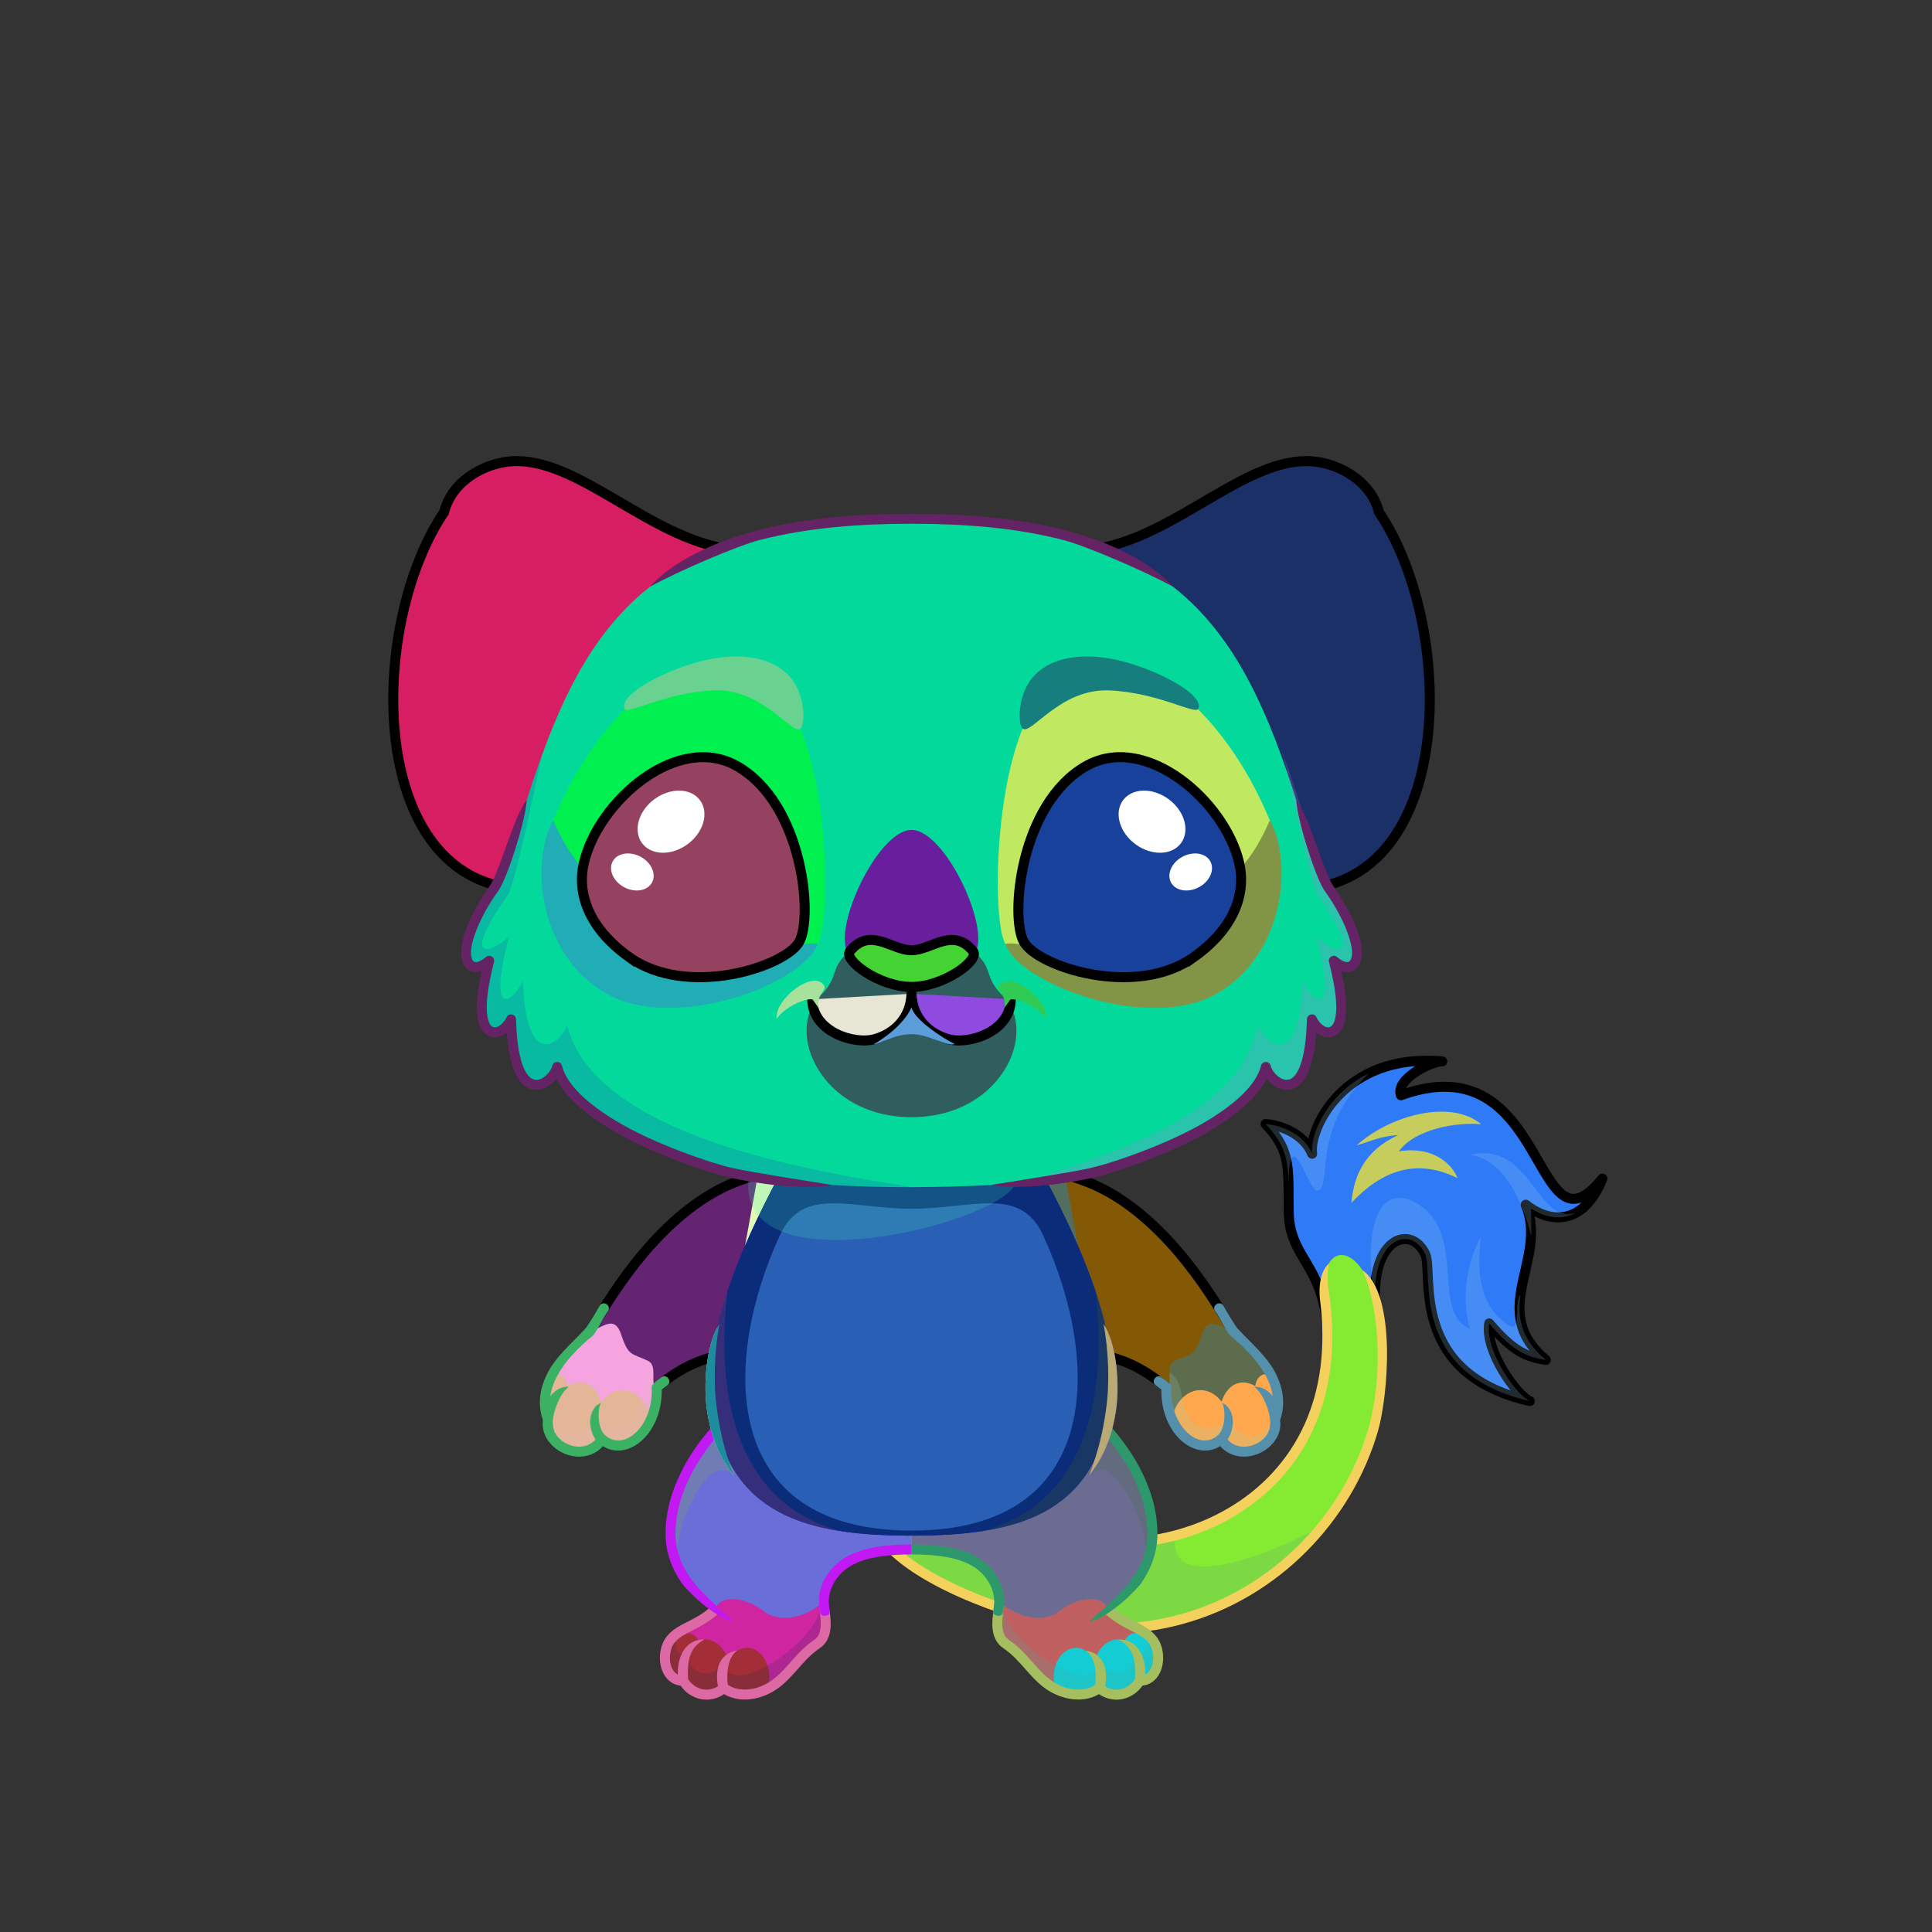 <?xml version="1.0" encoding="UTF-8"?><!DOCTYPE svg PUBLIC "-//W3C//DTD SVG 1.1//EN" "http://www.w3.org/Graphics/SVG/1.1/DTD/svg11.dtd"><!-- Creator: CorelDRAW 2018 (64-Bit) --><svg xmlns="http://www.w3.org/2000/svg" xmlns:xlink="http://www.w3.org/1999/xlink" xml:space="preserve" width="290mm" height="290mm" version="1.1" style="shape-rendering:geometricPrecision; text-rendering:geometricPrecision; image-rendering:optimizeQuality; fill-rule:evenodd; clip-rule:evenodd" viewBox="0 0 29000 29000">
 <rect x="0" y="0" width="29000" height="29000" fill="#333333" stroke="none"/>
 <defs>
  <style type="text/css">
   <![CDATA[
    .str3 {stroke:black;stroke-width:150;stroke-miterlimit:22.926}
    .str2 {stroke:black;stroke-width:150;stroke-linecap:round;stroke-linejoin:round;stroke-miterlimit:22.926}
    .str1 {stroke:black;stroke-width:150;stroke-linecap:round;stroke-linejoin:round;stroke-miterlimit:2.613}
    .str0 {stroke:black;stroke-width:150;stroke-linecap:round;stroke-linejoin:round;stroke-miterlimit:22.926}
    .fil1 {fill:none}
    .fil37 {fill:black}
    .fil7 {fill:#DC8437}
    .fil12 {fill:#F29543}
    .fil8 {fill:#FFC694}
    .fil41 {fill:white}
    .fil5 {fill:black;fill-rule:nonzero}
    .fil26 {fill:black;fill-rule:nonzero}
    .fil15 {fill:black;fill-opacity:0.2}
    .fil2 {fill:black;fill-opacity:0.2}
    .fil4 {fill:#541313;fill-opacity:0.2}
    .fil24 {fill:#FFC778;fill-opacity:0.2}
    .fil40 {fill:url(#id0)}
    .fil35 {fill:url(#id1)}
    .fil39 {fill:url(#id2)}
    .fil3 {fill:url(#id3)}
    .fil43 {fill:url(#id4)}
    .fil0 {fill:url(#id5)}
    .fil13 {fill:url(#id6)}
    .fil23 {fill:url(#id7)}
    .fil14 {fill:url(#id8)}
    .fil10 {fill:url(#id9)}
    .fil9 {fill:url(#id10)}
    .fil6 {fill:url(#id11)}
    .fil36 {fill:url(#id12)}
    .fil32 {fill:url(#id13)}
    .fil11 {fill:url(#id14)}
    .fil33 {fill:url(#id15)}
    .fil29 {fill:url(#id16)}
    .fil34 {fill:url(#id17)}
    .fil44 {fill:url(#id18)}
    .fil22 {fill:url(#id19)}
    .fil19 {fill:url(#id20)}
    .fil18 {fill:url(#id21)}
    .fil21 {fill:url(#id22)}
    .fil17 {fill:url(#id23)}
    .fil20 {fill:url(#id24)}
    .fil25 {fill:url(#id25)}
    .fil16 {fill:url(#id26)}
    .fil28 {fill:url(#id27)}
    .fil31 {fill:url(#id28)}
    .fil27 {fill:url(#id29)}
    .fil30 {fill:url(#id30)}
    .fil42 {fill:url(#id31)}
    .fil38 {fill:url(#id32)}
   ]]>
  </style>
  <linearGradient id="id0" gradientUnits="userSpaceOnUse" x1="16459.53" y1="13825.87" x2="16459.53" y2="11365.4">
   <stop offset="0" style="stop-opacity:1; stop-color:#871900"/>
   <stop offset="0.451" style="stop-opacity:1; stop-color:#2C0E0E"/>
   <stop offset="1" style="stop-opacity:1; stop-color:#1F1B20"/>
  </linearGradient>
  <linearGradient id="id1" gradientUnits="userSpaceOnUse" x1="13737.36" y1="14573.65" x2="13627.16" y2="12458.73">
   <stop offset="0" style="stop-opacity:1; stop-color:#FFC778"/>
   <stop offset="0.58" style="stop-opacity:1; stop-color:#F29543"/>
   <stop offset="1" style="stop-opacity:1; stop-color:#F29543"/>
  </linearGradient>
  <linearGradient id="id2" gradientUnits="userSpaceOnUse" x1="17445.66" y1="11620.07" x2="15946.5" y2="14168.11">
   <stop offset="0" style="stop-opacity:1; stop-color:#3B1A13"/>
   <stop offset="0.62" style="stop-opacity:1; stop-color:#A14A1B"/>
   <stop offset="1" style="stop-opacity:1; stop-color:#FF7512"/>
  </linearGradient>
  <linearGradient id="id3" gradientUnits="userSpaceOnUse" x1="16816.07" y1="18838.43" x2="17017.75" y2="24447.04">
   <stop offset="0" style="stop-opacity:1; stop-color:#FFAF69"/>
   <stop offset="0.502" style="stop-opacity:1; stop-color:#F29543"/>
   <stop offset="1" style="stop-opacity:1; stop-color:#914713"/>
  </linearGradient>
  <linearGradient id="id4" gradientUnits="userSpaceOnUse" xlink:href="#id2" x1="9918.86" y1="11620.07" x2="11418.02" y2="14168.11">
  </linearGradient>
  <linearGradient id="id5" gradientUnits="userSpaceOnUse" x1="23066.18" y1="16450.77" x2="19984.46" y2="20500.9">
   <stop offset="0" style="stop-opacity:1; stop-color:#BF642C"/>
   <stop offset="1" style="stop-opacity:1; stop-color:#652117"/>
  </linearGradient>
  <linearGradient id="id6" gradientUnits="userSpaceOnUse" x1="10682.77" y1="20937.23" x2="10682.77" y2="17641.52">
   <stop offset="0" style="stop-opacity:1; stop-color:#F29543"/>
   <stop offset="0.302" style="stop-opacity:1; stop-color:#F29543"/>
   <stop offset="1" style="stop-opacity:1; stop-color:#914713"/>
  </linearGradient>
  <linearGradient id="id7" gradientUnits="userSpaceOnUse" x1="13682.26" y1="7786.87" x2="13682.26" y2="17819.87">
   <stop offset="0" style="stop-opacity:1; stop-color:#FFC778"/>
   <stop offset="0.388" style="stop-opacity:1; stop-color:#F29543"/>
   <stop offset="0.82" style="stop-opacity:1; stop-color:#DC8437"/>
   <stop offset="1" style="stop-opacity:1; stop-color:#914713"/>
  </linearGradient>
  <linearGradient id="id8" gradientUnits="objectBoundingBox" xlink:href="#id3" x1="50%" y1="100%" x2="50%" y2="2.16557e-14%">
  </linearGradient>
  <linearGradient id="id9" gradientUnits="userSpaceOnUse" x1="15425.07" y1="21189.09" x2="15555.62" y2="24283.22">
   <stop offset="0" style="stop-opacity:1; stop-color:#FFAF69"/>
   <stop offset="0.502" style="stop-opacity:1; stop-color:#F29543"/>
   <stop offset="0.8" style="stop-opacity:1; stop-color:#DC8437"/>
   <stop offset="1" style="stop-opacity:1; stop-color:#DC8437"/>
  </linearGradient>
  <linearGradient id="id10" gradientUnits="userSpaceOnUse" xlink:href="#id9" x1="11808.22" y1="21189.09" x2="11938.77" y2="24283.22">
  </linearGradient>
  <linearGradient id="id11" gradientUnits="userSpaceOnUse" x1="21612.01" y1="16701.56" x2="20904.59" y2="18039.39">
   <stop offset="0" style="stop-opacity:1; stop-color:#BF642C"/>
   <stop offset="1" style="stop-opacity:1; stop-color:#C4673F"/>
  </linearGradient>
  <linearGradient id="id12" gradientUnits="userSpaceOnUse" x1="13681.93" y1="14813.68" x2="13681.93" y2="14108.76">
   <stop offset="0" style="stop-opacity:1; stop-color:#CE564F"/>
   <stop offset="1" style="stop-opacity:1; stop-color:#E8A494"/>
  </linearGradient>
  <linearGradient id="id13" gradientUnits="userSpaceOnUse" x1="15305.41" y1="10400.65" x2="17996.88" y2="10400.65">
   <stop offset="0" style="stop-opacity:1; stop-color:#5C2E26"/>
   <stop offset="1" style="stop-opacity:1; stop-color:#3D1D0E"/>
  </linearGradient>
  <linearGradient id="id14" gradientUnits="userSpaceOnUse" xlink:href="#id6" x1="16681.07" y1="20937.23" x2="16681.07" y2="17708.66">
  </linearGradient>
  <linearGradient id="id15" gradientUnits="userSpaceOnUse" x1="9980.32" y1="12928" x2="10611.88" y2="14678.29">
   <stop offset="0" style="stop-opacity:1; stop-color:black"/>
   <stop offset="1" style="stop-opacity:1; stop-color:#702B00"/>
  </linearGradient>
  <linearGradient id="id16" gradientUnits="userSpaceOnUse" xlink:href="#id13" x1="9367.64" y1="10400.65" x2="12059.11" y2="10400.65">
  </linearGradient>
  <linearGradient id="id17" gradientUnits="userSpaceOnUse" xlink:href="#id15" x1="17529.27" y1="12896.75" x2="16607.57" y2="14709.54">
  </linearGradient>
  <linearGradient id="id18" gradientUnits="userSpaceOnUse" xlink:href="#id0" x1="10904.99" y1="13825.87" x2="10904.99" y2="11365.4">
  </linearGradient>
  <linearGradient id="id19" gradientUnits="userSpaceOnUse" xlink:href="#id5" x1="20918.48" y1="10632.62" x2="17663.76" y2="9716.86">
  </linearGradient>
  <linearGradient id="id20" gradientUnits="userSpaceOnUse" xlink:href="#id5" x1="6446.04" y1="10632.62" x2="9700.76" y2="9716.86">
  </linearGradient>
  <linearGradient id="id21" gradientUnits="userSpaceOnUse" x1="8796.82" y1="12994.65" x2="6722" y2="7915.42">
   <stop offset="0" style="stop-opacity:1; stop-color:#4A2C16"/>
   <stop offset="1" style="stop-opacity:1; stop-color:#301109"/>
  </linearGradient>
  <linearGradient id="id22" gradientUnits="userSpaceOnUse" xlink:href="#id21" x1="18567.7" y1="12994.65" x2="20642.52" y2="7915.42">
  </linearGradient>
  <linearGradient id="id23" gradientUnits="userSpaceOnUse" x1="8289.97" y1="6893.47" x2="8644.59" y2="13323.06">
   <stop offset="0" style="stop-opacity:1; stop-color:#FFC778"/>
   <stop offset="0.502" style="stop-opacity:1; stop-color:#F29543"/>
   <stop offset="1" style="stop-opacity:1; stop-color:#914713"/>
  </linearGradient>
  <linearGradient id="id24" gradientUnits="userSpaceOnUse" xlink:href="#id23" x1="19074.55" y1="6893.47" x2="18719.93" y2="13323.06">
  </linearGradient>
  <linearGradient id="id25" gradientUnits="userSpaceOnUse" x1="12894.51" y1="16769.12" x2="12894.51" y2="14254.96">
   <stop offset="0" style="stop-opacity:1; stop-color:#FFC694"/>
   <stop offset="0.612" style="stop-opacity:1; stop-color:#FFAF69"/>
   <stop offset="1" style="stop-opacity:1; stop-color:#E0802D"/>
  </linearGradient>
  <linearGradient id="id26" gradientUnits="userSpaceOnUse" xlink:href="#id25" x1="12434.76" y1="22974.87" x2="12434.76" y2="18061.81">
  </linearGradient>
  <linearGradient id="id27" gradientUnits="userSpaceOnUse" x1="11724.05" y1="15138.96" x2="7933.24" y2="12960.14">
   <stop offset="0" style="stop-opacity:1; stop-color:#FFB778"/>
   <stop offset="1" style="stop-opacity:1; stop-color:#F5A056"/>
  </linearGradient>
  <linearGradient id="id28" gradientUnits="userSpaceOnUse" xlink:href="#id27" x1="15640.47" y1="15138.96" x2="19431.28" y2="12960.14">
  </linearGradient>
  <linearGradient id="id29" gradientUnits="userSpaceOnUse" x1="12614.34" y1="13575.86" x2="8786.11" y2="11375.53">
   <stop offset="0" style="stop-opacity:1; stop-color:#C7742C"/>
   <stop offset="1" style="stop-opacity:1; stop-color:#EB903F"/>
  </linearGradient>
  <linearGradient id="id30" gradientUnits="userSpaceOnUse" xlink:href="#id29" x1="14750.18" y1="13575.86" x2="18578.41" y2="11375.53">
  </linearGradient>
  <radialGradient id="id31" gradientUnits="userSpaceOnUse" gradientTransform="matrix(-1.284 -0.738 -0.702 1.222 33365 4890)" cx="10574.07" cy="13115.79" r="1170.27" fx="10574.07" fy="13115.79">
   <stop offset="0" style="stop-opacity:1; stop-color:#A13C0D"/>
   <stop offset="0.502" style="stop-opacity:1; stop-color:#D07E24"/>
   <stop offset="1" style="stop-opacity:1; stop-color:#FFCC5E"/>
  </radialGradient>
  <radialGradient id="id32" gradientUnits="userSpaceOnUse" gradientTransform="matrix(1.284 -0.738 0.702 1.222 -13982 9478)" xlink:href="#id31" cx="16790.45" cy="13115.79" r="1170.27" fx="16790.45" fy="13115.79">
  </radialGradient>
 </defs>
 <g id="Tail">
  <g id="_2531510133248">
   <path class="fil0" d="M23203.31 20412.92c-296.34,-47.61 -491.26,-127.54 -849.97,-548 -67.07,416.56 416.15,1086.33 609.58,1165.3 -1833.42,-416.05 -1441.06,-1927.9 -1570.43,-2205.38 -201.25,-431.62 -783.48,-268.11 -753.82,677.18 -27.83,335.25 -643.18,433.66 -715.91,447.61 -57.46,-967.99 -565.65,-1057.02 -578.41,-1753.55 -11.76,-641.8 48.97,-910.08 -346.71,-1323.42 200.89,13.63 567.4,128.09 698.04,445.54 -56.97,-353.78 457.89,-1519.37 1953.05,-1386.2 -153.27,-8.72 -706.66,259 -620.77,508.53 2243.07,-811.72 1969.78,2555.5 3025.04,1250.81 -285.35,705.63 -784.62,680.31 -1151.03,391.63 341.47,820.62 -580.71,1591.98 301.34,2329.95z" style="fill:#bebf58"/>
   <path class="fil1 str0" d="M23203.31 20412.92c-296.34,-47.61 -491.26,-127.54 -849.97,-548 -67.07,416.56 416.15,1086.33 609.58,1165.3 -1833.42,-416.05 -1441.06,-1927.9 -1570.43,-2205.38 -201.25,-431.62 -783.48,-268.11 -753.82,677.18 -27.83,335.25 -643.18,433.66 -715.91,447.61 -57.46,-967.99 -565.65,-1057.02 -578.41,-1753.55 -11.76,-641.8 48.97,-910.08 -346.71,-1323.42 200.89,13.63 567.4,128.09 698.04,445.54 -56.97,-353.78 457.89,-1519.37 1953.05,-1386.2 -153.27,-8.72 -706.66,259 -620.77,508.53 2243.07,-811.72 1969.78,2555.5 3025.04,1250.81 -285.35,705.63 -784.62,680.31 -1151.03,391.63 341.47,820.62 -580.71,1591.98 301.34,2329.95z" style="fill:#2f7af7"/>
   <path class="fil2" d="M23203.31 20412.92c-296.34,-47.61 -491.26,-127.54 -849.97,-548 -67.07,416.56 416.15,1086.33 609.58,1165.3 -1833.42,-416.05 -1441.06,-1927.9 -1570.43,-2205.38 -201.25,-431.62 -783.48,-268.11 -753.82,677.18 -180.63,-977.78 24.35,-1735.11 573.47,-1468.42 844.25,410.03 242.34,1662.82 851.19,1911.99 -142.47,-490.29 -27.91,-1028.89 161.31,-1375.79 -34.85,403.2 -75.34,971.34 388.59,1302.45 258.76,184.68 88.76,-295.76 209.92,-436.99 -45.32,332.98 -1.37,658.45 380.16,977.66zm-3862.84 -2656.04c-7.58,-354.12 -51.46,-579.85 -342.83,-884.22 200.89,13.63 567.4,128.09 698.04,445.54 -39.72,-246.63 198.62,-887.67 853.08,-1208.31 -893.49,865.92 -530.56,1718.23 -777.4,1764.49 -123.42,23.13 -412.73,-1084.01 -430.89,-117.5zm4319.59 444.56c-218.16,122.64 -461.65,77.48 -672.91,-57.8 -19.35,-12.39 12.36,417.61 -6.42,403.75 -75.18,-316.27 -328.15,-1139.61 -923.43,-1212.72 941.68,-216.79 998.93,1066.75 1602.76,866.77z" style="fill:#a0d4ef"/>
   <path class="fil3" d="M13110.76 22865.39c266.1,647.26 1438.8,1146.35 2319,1401.68 3307.55,959.5 5940.75,-2099.45 5208.91,-4765.05 -248.52,-905.18 -859.94,-867.5 -749.79,8.46 374.52,2978.31 -2317.91,4020.89 -3905.25,3534.83 -549.59,-168.28 -1087.25,-809.5 -1524,-878.42 -436.75,-68.92 -1614.97,51.24 -1348.87,698.5z" style="fill:#84eb32"/>
   <path class="fil4" d="M13110.76 22865.39c266.1,647.26 1438.8,1146.35 2319,1401.68 1838.89,533.45 3468.99,-175.47 4428.56,-1368.06 -980.02,527.33 -2348.05,999.67 -2213.56,147.76 -577.19,152.76 -1171.71,148.41 -1661.13,-1.46 -549.59,-168.28 -1087.25,-809.5 -1524,-878.42 -436.75,-68.92 -1614.97,51.24 -1348.87,698.5z" style="fill:#619388"/>
   <path class="fil5" d="M19814.76 19519.56c-5.01,-40.93 -48.38,-388.72 132.77,-555.13 -46.38,238.41 10.46,496.04 15.47,536.97 75.9,603.68 27.85,1130.08 -110.58,1582.17 -199.87,652.74 -587.29,1149.71 -1062.19,1500.71 -473.95,350.29 -1034.74,555.02 -1582.69,623.91l-6.48 0.5c-437.53,54.18 -867.47,21.9 -1239.11,-91.9 -283.03,-86.66 -555.43,-287.49 -814.1,-478.18 -255.05,-188.03 -496.16,-365.78 -699.65,-397.89 -231.77,-36.57 -680.29,-17.92 -992.7,110.52 -84.67,34.8 -158.15,77.44 -212.37,128.81 -49.79,47.17 -83.14,101.86 -93.06,164.73 -8.73,55.32 -0.24,119.06 29.83,192.19 108.81,264.69 384.85,506.68 732.24,716.65 462.09,279.3 1046.37,498.94 1538.42,641.67 810.52,235.13 1579.41,224.89 2265.81,36.45 696.53,-191.23 1308.77,-566.25 1793.77,-1054.74 485.03,-488.5 842.49,-1090.22 1029.49,-1734.84 217.82,-750.89 178.04,-1798.38 -89.82,-2378.27 520.73,372.41 384.3,1899.61 233.38,2419.87 -193.99,668.7 -564.48,1292.58 -1066.99,1798.7 -502.54,506.16 -1137.54,894.92 -1860.57,1093.42 -711.69,195.39 -1508.11,206.23 -2346.67,-37.03 -502.9,-145.88 -1100.54,-370.64 -1574.16,-656.91 -372.44,-225.11 -670.61,-489.98 -793.18,-788.13 -41.04,-99.83 -52.09,-190.27 -39.21,-271.89 15.53,-98.46 64.77,-181.26 137.6,-250.27 68.4,-64.81 157.64,-117.17 258.65,-158.69 338.08,-138.99 822.42,-159.34 1072.4,-119.9 240.45,37.94 495.49,225.96 765.27,424.85 249.13,183.65 511.49,377.08 768.98,455.92 352.01,107.79 760.59,138.21 1177.55,86.63l6.52 -1.09c524.16,-65.9 1059.91,-261.23 1511.79,-595.21 450.94,-333.29 818.73,-804.89 1008.29,-1423.95 132.61,-433.09 178.45,-938.87 105.3,-1520.65z" style="fill:#f4d05c"/>
   <path class="fil6" d="M20284.63 18054.27c459.77,-485.73 977.78,-674.95 1592.79,-370.42 -67.18,-180.68 -334.66,-487.91 -878.42,-402.17 167.65,-252.15 681.85,-445.23 1232.97,-407.45 -440.3,-372.08 -1344.8,-151.08 -1867.96,317.49 206.38,-58.21 350.39,-138.37 624.41,-153.46 -593.43,271.63 -673.71,733.78 -703.79,1016.01z" style="fill:#c7cd5d"/>
  </g>
 </g>
 <g id="Feet">
  <g id="_2531510118112">
   <g>
    <path class="fil7" d="M10257.96 25229.69c123.56,214.04 403.48,285.33 610.7,105.88 70.65,70.23 276.52,145.76 526.32,65.76 409.3,-131.09 507.45,-461.77 850.73,-710.04 220.49,-159.47 124.1,-477.15 113.63,-668.35 -363.68,340.29 -782.66,-165.21 -1075.55,-247.93 -373.84,-101.68 -736.94,157.82 -534.63,412.54 -198.78,95.76 -519.95,237.68 -672.68,411.38 -168.78,191.96 -120.75,630.76 181.48,630.76z" style="fill:#cf25a1"/>
    <path class="fil8" d="M10168.04 24512.78c45.5,-3.87 84.86,-3.4 111.55,-3.4 123.7,0 156.24,44.79 210.33,117.35 30.93,-11.13 63.52,-17.1 97.19,-17.1 160.03,0 295.83,134.42 343.87,320.89 60.12,-118.23 163.31,-196.24 280.54,-196.24 185.58,0 336.02,195.45 336.02,436.56 0,65.51 -12.65,127.64 -34.37,183.4 -36.47,17.63 -75.62,33.46 -118.19,47.09 -249.8,80 -455.67,4.47 -526.32,-65.76 -207.22,179.45 -487.14,108.16 -610.7,-105.88 -302.23,0 -350.26,-438.8 -181.48,-630.76 26.09,-29.67 57.09,-58.4 91.56,-86.15z" style="fill:#a32e37"/>
    <path class="fil4" d="M10257.96 25229.69c123.56,214.04 403.48,285.33 610.7,105.88 70.65,70.23 276.52,145.76 526.32,65.76 409.3,-131.09 517.48,-492.65 871.1,-725.96 156.13,-103.02 135.21,-387.74 102.98,-573.56 -17.85,-13.98 -36.32,-26.67 -55.45,-37.83 59.89,533.31 -1444.97,1527.91 -1433.56,860.23 -213.34,341.57 -595.64,186.16 -544.41,-150.27 -126.71,133.91 -271.29,-14.39 -142.78,-274 -182.48,62.12 -215.54,288.03 -209.67,440.56 17.28,153.49 106.7,289.19 274.77,289.19z" style="fill:#282c4d"/>
    <path class="fil5" d="M10661.03 24128.28c31.71,-26.53 78.94,-22.34 105.47,9.37 26.53,31.71 22.34,78.94 -9.37,105.47 -143.13,119.49 -265.97,181.45 -373.06,235.47 -99.11,49.99 -183.3,92.46 -251.34,169.85 -80.91,92.01 -97.3,255.88 -55.21,369.54 18.07,48.79 48.88,94.04 96.26,117.9 -7.55,-268.78 114.77,-534.12 402.24,-526.25 -186.74,95.17 -268.32,253.8 -247.69,592.25 49.04,79.15 127.69,137.43 219.87,155.2 79.73,15.37 160.2,-1.74 228.24,-45.5 -38.29,-218.05 -10.29,-483.64 289.14,-537.54 -139.24,98.32 -162.69,330.02 -141.92,510.69 31.45,29.61 97.92,60.43 188.69,71.77 74.89,9.35 163.69,4.41 259.78,-26.36 221.4,-70.9 352.35,-219.57 489.63,-375.44 103.47,-117.46 210.28,-238.74 362.43,-341.44 56.89,-38.4 82.67,-102.53 91.71,-176.23 10.43,-85.02 0.14,-183.4 -13.84,-274.46 -14.63,-97.52 130.16,-118.86 144.78,-21.39 15.59,101.48 30.44,211.56 17.88,314.01 -13.96,113.78 -57.62,215.39 -156.75,282.29 -136.05,91.83 -236.45,205.83 -333.71,316.24 -151.08,171.53 -295.19,335.14 -556.43,418.8 -119.65,38.32 -230.28,44.46 -323.64,32.8 -92.59,-11.56 -170.46,-41.41 -225.37,-75.73 -103.09,69.99 -225.69,98.3 -348.74,74.57 -124.29,-23.96 -233.03,-98.13 -304.52,-201.86 -136.16,-15.63 -232.21,-107.3 -278.66,-232.76 -61.19,-165.25 -34.13,-386.54 83.33,-520.12 86.71,-98.62 183.05,-147.23 296.46,-204.43 99.73,-50.31 214.13,-108.01 344.34,-216.71z" style="fill:#dc69a3"/>
   </g>
   <g>
    <path class="fil7" d="M17106.56 25229.69c-123.56,214.04 -403.48,285.33 -610.7,105.88 -70.65,70.23 -276.52,145.76 -526.32,65.76 -409.3,-131.09 -507.45,-461.77 -850.73,-710.04 -220.49,-159.47 -124.1,-477.15 -113.63,-668.35 363.68,340.29 782.66,-165.21 1075.55,-247.93 373.84,-101.68 736.94,157.82 534.63,412.54 198.78,95.76 519.95,237.68 672.68,411.38 168.78,191.96 120.75,630.76 -181.48,630.76z" style="fill:#c05f5f"/>
    <path class="fil8" d="M17196.48 24512.78c-45.5,-3.87 -84.86,-3.4 -111.55,-3.4 -123.7,0 -156.24,44.79 -210.33,117.35 -30.93,-11.13 -63.52,-17.1 -97.19,-17.1 -160.03,0 -295.83,134.42 -343.87,320.89 -60.12,-118.23 -163.31,-196.24 -280.54,-196.24 -185.58,0 -336.02,195.45 -336.02,436.56 0,65.51 12.65,127.64 34.37,183.4 36.47,17.63 75.62,33.46 118.19,47.09 249.8,80 455.67,4.47 526.32,-65.76 207.22,179.45 487.14,108.16 610.7,-105.88 302.23,0 350.26,-438.8 181.48,-630.76 -26.09,-29.67 -57.09,-58.4 -91.56,-86.15z" style="fill:#14ccd3"/>
    <path class="fil4" d="M17106.56 25229.69c-123.56,214.04 -403.48,285.33 -610.7,105.88 -70.65,70.23 -276.52,145.76 -526.32,65.76 -409.3,-131.09 -517.48,-492.65 -871.1,-725.96 -156.13,-103.02 -135.21,-387.74 -102.98,-573.56 17.85,-13.98 36.32,-26.67 55.45,-37.83 -59.89,533.31 1444.97,1527.91 1433.56,860.23 213.34,341.57 595.64,186.16 544.41,-150.27 126.71,133.91 271.29,-14.39 142.78,-274 182.48,62.12 215.54,288.03 209.67,440.56 -17.28,153.49 -106.7,289.19 -274.77,289.19z" style="fill:#4aac9e"/>
    <path class="fil5" d="M16703.49 24128.28c-31.71,-26.53 -78.94,-22.34 -105.47,9.37 -26.53,31.71 -22.34,78.94 9.37,105.47 143.13,119.49 265.97,181.45 373.06,235.47 99.11,49.99 183.3,92.46 251.34,169.85 80.91,92.01 97.3,255.88 55.21,369.54 -18.07,48.79 -48.88,94.04 -96.26,117.9 7.55,-268.78 -114.77,-534.12 -402.24,-526.25 186.74,95.17 268.32,253.8 247.69,592.25 -49.04,79.15 -127.69,137.43 -219.87,155.2 -79.73,15.37 -160.2,-1.74 -228.24,-45.5 38.29,-218.05 10.29,-483.64 -289.14,-537.54 139.24,98.32 162.69,330.02 141.92,510.69 -31.45,29.61 -97.92,60.43 -188.69,71.77 -74.89,9.35 -163.69,4.41 -259.78,-26.36 -221.4,-70.9 -352.35,-219.57 -489.63,-375.44 -103.47,-117.46 -210.28,-238.74 -362.43,-341.44 -56.89,-38.4 -82.67,-102.53 -91.71,-176.23 -10.43,-85.02 -0.14,-183.4 13.84,-274.46 14.63,-97.52 -130.16,-118.86 -144.78,-21.39 -15.59,101.48 -30.44,211.56 -17.88,314.01 13.96,113.78 57.62,215.39 156.75,282.29 136.05,91.83 236.45,205.83 333.71,316.24 151.08,171.53 295.19,335.14 556.43,418.8 119.65,38.32 230.28,44.46 323.64,32.8 92.59,-11.56 170.46,-41.41 225.37,-75.73 103.09,69.99 225.69,98.3 348.74,74.57 124.29,-23.96 233.03,-98.13 304.52,-201.86 136.16,-15.63 232.21,-107.3 278.66,-232.76 61.19,-165.25 34.13,-386.54 -83.33,-520.12 -86.71,-98.62 -183.05,-147.23 -296.46,-204.43 -99.73,-50.31 -214.13,-108.01 -344.34,-216.71z" style="fill:#a5be5f"/>
   </g>
  </g>
 </g>
 <g id="Legs">
  <g id="_2531510114976">
   <g>
    <path class="fil9" d="M13681.92 23259.3c-427.66,0 -1377.01,182.49 -1321.36,776.1 -214.87,221.86 -637.04,349.26 -895.5,148.38 -312.37,-242.78 -712.13,-231.34 -719.72,-12.18 -370.09,-264.31 -678.95,-700.61 -680.26,-1145.2 -2.54,-860.67 666.02,-1598.77 968.73,-1838.18 621.48,859.57 1470.39,1269.07 2648.11,1328.08l0 743z" style="fill:#696ed8"/>
    <path class="fil4" d="M10172.23 23490.47c-67.26,-148.73 -106.68,-305.87 -107.15,-464.07 -2.29,-775.52 540.27,-1451.46 869.11,-1752.78l157.05 727.06c-26.43,47.89 -52.85,95.78 -79.28,143.67 -387.48,-413.26 -946.79,878.84 -839.73,1346.12z" style="fill:#8fb526"/>
    <path class="fil5" d="M12374.19 24253.86c-61.92,5.19 -73.8,-65.98 -79.72,-153.93 -7.91,-117.52 3.98,-261.03 93.95,-416.86 0.83,-1.44 1.71,-2.83 2.62,-4.19 99.87,-170.79 246.56,-295.9 460.28,-378.09 207.63,-79.84 477.91,-118.36 830.6,-118.36l0 150c-335.21,0 -588.14,35.09 -777.28,107.82 -179.67,69.09 -302.18,172.95 -384.62,313.95 -0.66,1.3 -1.36,2.59 -2.1,3.87 -66.95,115.97 -86.11,244.24 -75.03,331.54 8.67,68.26 9.75,89.53 10.95,105.24 3.7,48.36 -43.74,56 -79.65,59.01zm-1295.98 -3005.54c-175.81,139.56 -477.15,451.15 -691.77,858.41 -143.68,272.62 -247.63,587.31 -246.65,919.67 0.71,244.76 86.82,463.8 217.71,652.31 154.83,222.98 454.47,481.51 660.16,663.76 -305.46,-60.86 -713.14,-477.32 -783.2,-578.22 -146.74,-211.34 -243.27,-458.73 -244.09,-737.85 -1.07,-359.93 110.06,-697.96 263.65,-989.39 226.43,-429.66 547.13,-759.98 733.5,-907.38l46.29 58.59 44.38 60.1 0.02 0z" style="fill:#c218f3"/>
   </g>
   <g>
    <path class="fil10" d="M13681.92 23259.3c427.66,0 1377.01,182.49 1321.36,776.1 214.87,221.86 637.04,349.26 895.5,148.38 312.37,-242.78 712.13,-231.34 719.72,-12.18 370.09,-264.31 678.95,-700.61 680.26,-1145.2 2.54,-860.67 -666.02,-1598.77 -968.73,-1838.18 -621.48,859.57 -1470.39,1269.07 -2648.11,1328.08l0 743z" style="fill:#6c6c92"/>
    <path class="fil4" d="M17191.61 23490.47c67.26,-148.73 106.68,-305.87 107.15,-464.07 2.29,-775.52 -540.27,-1451.46 -869.11,-1752.78l-157.05 727.06c26.43,47.89 52.85,95.78 79.28,143.67 387.48,-413.26 946.79,878.84 839.73,1346.12z" style="fill:#456d33"/>
    <path class="fil5" d="M14989.65 24253.86c61.92,5.19 73.8,-65.98 79.72,-153.93 7.91,-117.52 -3.98,-261.03 -93.95,-416.86 -0.83,-1.44 -1.71,-2.83 -2.62,-4.19 -99.87,-170.79 -246.56,-295.9 -460.28,-378.09 -207.63,-79.84 -477.91,-118.36 -830.6,-118.36l0 150c335.21,0 588.14,35.09 777.28,107.82 179.67,69.09 302.18,172.95 384.62,313.95 0.66,1.3 1.36,2.59 2.1,3.87 66.95,115.97 86.11,244.24 75.03,331.54 -8.67,68.26 -9.75,89.53 -10.95,105.24 -3.7,48.36 43.74,56 79.65,59.01zm1295.98 -3005.54c175.81,139.56 477.15,451.15 691.77,858.41 143.68,272.62 247.63,587.31 246.65,919.67 -0.71,244.76 -86.82,463.8 -217.71,652.31 -154.83,222.98 -454.47,481.51 -660.16,663.76 305.46,-60.86 713.14,-477.32 783.2,-578.22 146.74,-211.34 243.27,-458.73 244.09,-737.85 1.07,-359.93 -110.06,-697.96 -263.65,-989.39 -226.43,-429.66 -547.13,-759.98 -733.5,-907.38l-46.29 58.59 -44.38 60.1 -0.02 0z" style="fill:#2c986b"/>
   </g>
  </g>
 </g>
 <g id="Body">
  <animateTransform type="translate" values="0;0 200;0;0 200;0;0 200;0;0 200;0" dur="10" repeatCount="indefinite" additive="sum" attributeName="transform"/>
  <g id="_2531510159648">
   <path class="fil11" d="M16231.2 17708.66c1006.56,345.42 1818.61,1401.79 2256.58,2165.43 288.88,503.69 -636.05,1265.03 -911.19,1013.52 -627.05,-573.17 -1208.37,-619.78 -1688.45,-542.15 -741.88,119.97 -1352.69,-1920.87 -930.81,-2545.29 421.91,-21.63 933.51,-40.49 1273.87,-91.51z" style="fill:#516e5e"/>
   <path class="fil4" d="M17511.96 20830.3c-602.27,-518.8 -1160.28,-559.8 -1623.82,-484.84 -171.07,27.66 -335.13,-59.69 -481.2,-217.95 -325.13,-471.76 752.73,-1097.7 1038.62,-655.88 261.31,403.84 734.1,847.76 1111.39,1126.01 -1.79,93.3 16.27,193.39 -44.96,232.66l0 -0.01 -0.03 0.01z" style="fill:#3df528"/>
   <path class="fil1 str1" d="M16476.95 20332.96c340.18,46.54 711.15,199.54 1099.64,554.65 275.13,251.49 1152.89,-508.63 864.02,-1012.31 -437.96,-763.63 -1202.86,-1821.23 -2209.41,-2166.64 -90.05,-30.9 -171.83,-58.83 -246.03,-84.05" style="fill:#845905"/>
   <path class="fil12" d="M17500.83 20836.37c-31.01,671.59 506.32,1058.8 828,765.31 253.5,397.35 884.17,103.39 809.26,-292.5 203.13,-535.14 -266.24,-1035.76 -634.19,-1325.08 -198.11,-64.5 -364.18,-247.68 -461.85,44.06 -113.97,340.43 -156.85,278.81 -402.23,397.75 -163.53,79.26 -10.67,351.89 -138.99,410.46z" style="fill:#5d6c4d"/>
   <path class="fil8" d="M17585.34 21311.86c160,355.93 509.01,503.75 743.49,289.82 253.5,397.35 884.17,103.39 809.26,-292.5 88.68,-233.63 49.17,-460.69 -54.11,-666.45 -53.86,-20.22 -104.72,-21.49 -147.09,0.22 -53.02,27.17 -84.63,86.11 -94.87,163.58 -79.33,-48.12 -163.52,-67 -244.66,-48.5 -121.17,27.62 -212.35,133.25 -261.52,281.25 -80.68,-106.87 -193.12,-173.21 -317.52,-173.21 -210.76,0 -387.26,190.35 -432.98,445.79z" style="fill:#ffa74d"/>
   <path class="fil4" d="M17500.83 20836.37c-31.01,671.59 506.32,1058.8 828,765.31 341.06,429.25 911,23.85 753.65,-292.7 -65.31,297.19 -520.59,407.83 -657.17,-118.23 -113.25,412.02 -522.03,237.66 -614.7,26.73 -95.14,-216.58 -44.81,-462.8 -253.66,-619.84 -1.8,93.31 16.28,193.4 -44.96,232.65l-0.16 0.1 -0.17 0.11c-1.48,0.93 -2.97,1.82 -4.53,2.69l-0.17 0.1 -0.18 0.09 -0.14 0.09 -0.03 0.01 -0.18 0.1 -0.17 0.09 -0.18 0.09c-1.69,0.92 -3.44,1.79 -5.25,2.61z" style="fill:#9bdab5"/>
   <path class="fil5" d="M17436.91 20673.48c-79.39,-58.19 -167.86,62.52 -88.48,120.7 28.24,20.69 56.25,42.36 83.3,64.61 -3.93,302.02 99.68,551.64 246.17,712.18 55.54,60.86 117.82,109.47 183.4,143.86 145.9,76.49 311.53,82.65 453.24,-7.98 209.57,238.5 583.03,191.12 784.7,-34.27 86.01,-96.11 134.73,-220.26 115.83,-356.13 82.54,-234.31 46.25,-463.42 -52.44,-673.52 -132.46,-282 -402.86,-497.73 -588.08,-703.58 -33.5,-37.22 -180.19,-286.69 -214.16,-345.48 -58.56,-79 -178.69,10.05 -120.12,89.06 35.43,47.77 75.16,120.11 111.48,186.29 6.41,11.67 81.45,153.11 123.81,187.52 201.58,163.8 430.96,392.41 551.71,649.47 38.04,80.97 65.19,164.94 76.97,250.68 -53.73,-69.19 -156.09,-151.42 -275.06,-139.39 80.64,67.61 125.53,143.46 171.18,252.76 65.8,157.59 113.11,362.41 -12.44,502.72 -141.93,158.63 -411.75,205.47 -562.48,33.5 115.64,-164.64 117.79,-464.48 -80.37,-548.33 54.53,102.27 47.95,374.07 -54.76,476.76 -86.33,86.32 -222.41,119.56 -359.87,47.5 -49.57,-25.99 -97.71,-63.9 -141.8,-112.22 -128.18,-140.48 -217.35,-364.86 -206.61,-639.48 1.55,-21.67 -6.3,-43.83 -23.35,-59.87 -36.49,-34.26 -81.32,-67.73 -121.77,-97.36z" style="fill:#548fab"/>
   <path class="fil13" d="M11132.64 17708.66c-1006.56,345.42 -1818.61,1401.79 -2256.58,2165.43 -288.88,503.69 636.05,1265.03 911.19,1013.52 627.05,-573.17 1208.37,-619.78 1688.45,-542.15 741.88,119.97 1352.69,-1920.87 930.81,-2545.29 -421.91,-21.63 -828.76,-276.99 -1273.87,-91.51z" style="fill:#e0f9b7"/>
   <path class="fil4" d="M9851.88 20830.3c602.27,-518.8 1160.28,-559.8 1623.82,-484.84 171.07,27.66 335.13,-59.69 481.2,-217.95 325.13,-471.76 -752.73,-1097.7 -1038.62,-655.88 -261.31,403.84 -734.1,847.76 -1111.39,1126.01 1.79,93.3 -16.27,193.39 44.96,232.66l0 -0.01 0.03 0.01z" style="fill:#5d75ef"/>
   <path class="fil1 str1" d="M10886.89 20332.96c-340.18,46.54 -711.15,199.54 -1099.64,554.65 -275.13,251.49 -1152.89,-508.63 -864.02,-1012.31 437.96,-763.63 1202.86,-1821.23 2209.41,-2166.64 90.05,-30.9 171.83,-58.83 246.03,-84.05" style="fill:#652471"/>
   <path class="fil12" d="M9863.69 20836.37c31.01,671.59 -506.32,1058.8 -828,765.31 -253.5,397.35 -884.17,103.39 -809.26,-292.5 -203.13,-535.14 266.24,-1035.76 634.19,-1325.08 198.11,-64.5 364.18,-247.68 461.85,44.06 113.97,340.43 156.85,278.81 402.23,397.75 163.53,79.26 10.67,351.89 138.99,410.46z" style="fill:#f5a4e0"/>
   <path class="fil8" d="M9779.18 21311.86c-160,355.93 -509.01,503.75 -743.49,289.82 -253.5,397.35 -884.17,103.39 -809.26,-292.5 -88.68,-233.63 -49.17,-460.69 54.11,-666.45 53.86,-20.22 104.72,-21.49 147.09,0.22 53.02,27.17 84.63,86.11 94.87,163.58 79.33,-48.12 163.52,-67 244.66,-48.5 121.17,27.62 212.35,133.25 261.52,281.25 80.68,-106.87 193.12,-173.21 317.52,-173.21 210.76,0 387.26,190.35 432.98,445.79z" style="fill:#e2b697"/>
   <path class="fil4" d="M9863.69 20836.37c31.01,671.59 -506.32,1058.8 -828,765.31 -341.06,429.25 -911,23.85 -753.65,-292.7 65.31,297.19 520.59,407.83 657.17,-118.23 113.25,412.02 522.03,237.66 614.7,26.73 95.14,-216.58 44.81,-462.8 253.66,-619.84 1.8,93.31 -16.28,193.4 44.96,232.65l0.16 0.1 0.17 0.11c1.48,0.93 2.97,1.82 4.53,2.69l0.17 0.1 0.18 0.09 0.14 0.09 0.03 0.01 0.18 0.1 0.17 0.09 0.18 0.09c1.69,0.92 3.44,1.79 5.25,2.61z" style="fill:#efb8c6"/>
   <path class="fil5" d="M9927.61 20673.48c79.39,-58.19 167.86,62.52 88.48,120.7 -28.24,20.69 -56.25,42.36 -83.3,64.61 3.93,302.02 -99.68,551.64 -246.17,712.18 -55.54,60.86 -117.82,109.47 -183.4,143.86 -145.9,76.49 -311.53,82.65 -453.24,-7.98 -209.57,238.5 -583.03,191.12 -784.7,-34.27 -86.01,-96.11 -134.73,-220.26 -115.83,-356.13 -82.54,-234.31 -46.25,-463.42 52.44,-673.52 132.46,-282 402.86,-497.73 588.08,-703.58 33.5,-37.22 180.19,-286.69 214.16,-345.48 58.56,-79 178.69,10.05 120.12,89.06 -35.43,47.77 -75.16,120.11 -111.48,186.29 -6.41,11.67 -81.45,153.11 -123.81,187.52 -201.58,163.8 -430.96,392.41 -551.71,649.47 -38.04,80.97 -65.19,164.94 -76.97,250.68 53.73,-69.19 156.09,-151.42 275.06,-139.39 -80.64,67.61 -125.53,143.46 -171.18,252.76 -65.8,157.59 -113.11,362.41 12.44,502.72 141.93,158.63 411.75,205.47 562.48,33.5 -115.64,-164.64 -117.79,-464.48 80.37,-548.33 -54.53,102.27 -47.95,374.07 54.76,476.76 86.33,86.32 222.41,119.56 359.87,47.5 49.57,-25.99 97.71,-63.9 141.8,-112.22 128.18,-140.48 217.35,-364.86 206.61,-639.48 -1.55,-21.67 6.3,-43.83 23.35,-59.87 36.49,-34.26 81.32,-67.73 121.77,-97.36z" style="fill:#3bb164"/>
   <path class="fil14" d="M13681.92 23050.2c-1547.89,0 -2751.57,-290.64 -2992.7,-1955.85 -146.82,-1013.97 390.42,-2286.86 991,-3419.88 634.24,80.29 1288.94,123.26 2001.7,142.31 712.76,-19.05 1367.46,-62.02 2001.7,-142.31 600.58,1133.02 1137.82,2405.91 991,3419.88 -241.13,1665.21 -1444.81,1955.85 -2992.7,1955.85z" style="fill:#2010f3"/>
   <path class="fil15" d="M12620.51 22982.62c-1015.93,-155.83 -1748.88,-628.88 -1931.29,-1888.27 -75.17,-519 28.96,-1105.79 228.98,-1706.93 -223.57,2000.42 401.77,3257.02 1702.31,3595.2z" style="fill:#aba594"/>
   <path class="fil5" d="M11011.96 22144.35c-249.8,-320.87 -347.52,-640.99 -396.86,-954.78 -59.27,-376.93 -23.8,-997.6 184.1,-1319.31 -78.5,420.39 -93.5,905.22 -35.86,1298.21 50,340.9 103.32,571.56 248.62,975.88z" style="fill:#a1f3b4"/>
   <path class="fil15" d="M14743.33 22982.62c1015.93,-155.83 1748.88,-628.88 1931.29,-1888.27 75.17,-519 -28.96,-1105.79 -228.98,-1706.93 223.57,2000.42 -401.77,3257.02 -1702.31,3595.2z" style="fill:#cbdd57"/>
   <path class="fil5" d="M16351.92 22144.35c249.8,-320.87 347.52,-640.99 396.86,-954.78 59.27,-376.93 23.8,-997.6 -184.1,-1319.31 78.5,420.39 93.5,905.22 35.86,1298.21 -50,340.9 -103.32,571.56 -248.62,975.88z" style="fill:#a432fb"/>
   <g>
    <path class="fil14" d="M13681.92 23050.2c-1547.89,0 -2751.57,-290.64 -2992.7,-1955.85 -146.82,-1013.97 390.42,-2286.86 991,-3419.88 634.24,80.29 1288.94,123.26 2001.7,142.31 712.76,-19.05 1367.46,-62.02 2001.7,-142.31 600.58,1133.02 1137.82,2405.91 991,3419.88 -241.13,1665.21 -1444.81,1955.85 -2992.7,1955.85z" style="fill:#0a2c79"/>
    <path class="fil4" d="M12620.51 22982.62c-1015.93,-155.83 -1748.88,-628.88 -1931.29,-1888.27 -75.17,-519 28.96,-1105.79 228.98,-1706.93 -223.57,2000.42 401.77,3257.02 1702.31,3595.2z" style="fill:#df3885"/>
    <path class="fil5" d="M11011.96 22144.35c-249.8,-320.87 -347.52,-640.99 -396.86,-954.78 -59.27,-376.93 -23.8,-997.6 184.1,-1319.31 -78.5,420.39 -93.5,905.22 -35.86,1298.21 50,340.9 103.32,571.56 248.62,975.88z" style="fill:#1d8c9c"/>
    <path class="fil16" d="M13681.92 18143.76c-910.76,0 -1629.68,-349.36 -1974.1,394.61 -874.88,1889.8 -905.44,4436.5 1974.1,4436.5 2879.54,0 2848.98,-2546.7 1974.1,-4436.5 -344.42,-743.97 -1063.34,-394.61 -1974.1,-394.61z" style="fill:#295fb4"/>
    <path class="fil4" d="M14743.33 22982.62c1015.93,-155.83 1748.88,-628.88 1931.29,-1888.27 75.17,-519 -28.96,-1105.79 -228.98,-1706.93 223.57,2000.42 -401.77,3257.02 -1702.31,3595.2z" style="fill:#596411"/>
    <path class="fil5" d="M16351.92 22144.35c249.8,-320.87 347.52,-640.99 396.86,-954.78 59.27,-376.93 23.8,-997.6 -184.1,-1319.31 78.5,420.39 93.5,905.22 35.86,1298.21 -50,340.9 -103.32,571.56 -248.62,975.88z" style="fill:#b9aa75"/>
   </g>
   <path class="fil4" d="M15240.62 17765.08c-201.32,588.92 -4213.69,1615.21 -4001.19,-93 818.59,45.62 3304.18,-49.24 4001.19,93z" style="fill:#3ef0b4"/>
  </g>
 </g>
 <g id="Head">
  <animateTransform type="translate" values="0;0 200;0;0 200;0;0 200;0;0 200;0" dur="10" repeatCount="indefinite" additive="sum" attributeName="transform"/>
  <g id="_2531442609696">
   <g>
    <g>
     <path class="fil17" d="M7584.89 13319.76c-2536.13,-446.13 -1911.73,-5696.45 -57.79,-6375.27 1010.14,-369.86 2175.48,1160.03 3480.45,1308.24 -979.84,1271.63 -2442.8,3795.4 -3422.66,5067.03z" style="fill:#31ba26"/>
     <path class="fil18" d="M7584.89 13319.76c-2069.9,-364.12 -2034.28,-3928.05 -943.38,-5595.29 452.12,-303.75 1076.24,-64.94 1336.47,447.37 513.31,1010.53 1077.91,1675.89 1637.79,2118.61 -713.1,1103.45 -1455.32,2282.37 -2030.88,3029.31z" style="fill:#de4f36"/>
     <path class="fil19" d="M7786.33 12388.1c-326.93,113 -455.59,-404.07 -407.89,-817.98 -253.96,821.21 -856.47,-136.97 -502.53,-1259.53 -920.17,334.41 -254.86,-2068.47 618.32,-2346.98 775.14,-247.25 961.01,2139.77 2219.54,1787.68 -741.15,961.87 -1186.28,1674.95 -1927.44,2636.81z" style="fill:#2f9b23"/>
     <path class="fil15" d="M9138.94 10524c-811.26,-385.36 -1019.51,-2157.77 -1800.77,-2076.19 -208.96,21.82 -487.5,107.76 -661.92,312.38 235.33,-381.48 531.14,-705.08 817.98,-796.58 733.69,-234.02 939.61,1891.49 2026.7,1821.05l-168.38 446.18c-73.35,99.52 -144.27,197.01 -213.61,293.16z" style="fill:#2cb096"/>
     <path class="fil1 str2" d="M7584.89 13319.76c-2085.94,-366.93 -2033.81,-3983.86 -918.04,-5634.08 101.9,-415.67 498.08,-667 860.25,-741.19 1053.84,-215.88 2175.48,1160.03 3480.45,1308.24 -979.84,1271.63 -2442.8,3795.4 -3422.66,5067.03z" style="fill:#d81e62"/>
    </g>
    <g>
     <path class="fil20" d="M19779.63 13319.76c2536.13,-446.13 1911.73,-5696.45 57.79,-6375.27 -1010.14,-369.86 -2175.48,1160.03 -3480.45,1308.24 979.84,1271.63 2442.8,3795.4 3422.66,5067.03z" style="fill:#e396ac"/>
     <path class="fil21" d="M19779.63 13319.76c2069.9,-364.12 2034.28,-3928.05 943.38,-5595.29 -452.12,-303.75 -1076.24,-64.94 -1336.47,447.37 -513.31,1010.53 -1077.91,1675.89 -1637.79,2118.61 713.1,1103.45 1455.32,2282.37 2030.88,3029.31z" style="fill:#de18f7"/>
     <path class="fil22" d="M19578.19 12388.1c326.93,113 455.59,-404.07 407.89,-817.98 253.96,821.21 856.47,-136.97 502.53,-1259.53 920.17,334.41 254.86,-2068.47 -618.32,-2346.98 -775.14,-247.25 -961.01,2139.77 -2219.54,1787.68 741.15,961.87 1186.28,1674.95 1927.44,2636.81z" style="fill:#cc4e8a"/>
     <path class="fil15" d="M18225.58 10524c811.26,-385.36 1019.51,-2157.77 1800.77,-2076.19 208.96,21.82 487.5,107.76 661.92,312.38 -235.33,-381.48 -531.14,-705.08 -817.98,-796.58 -733.69,-234.02 -939.61,1891.49 -2026.7,1821.05l168.38 446.18c73.35,99.52 144.27,197.01 213.61,293.16z" style="fill:#c8d6fa"/>
     <path class="fil1 str2" d="M19779.63 13319.76c2085.94,-366.93 2033.81,-3983.86 918.04,-5634.08 -101.9,-415.67 -498.08,-667 -860.25,-741.19 -1053.84,-215.88 -2175.48,1160.03 -3480.45,1308.24 979.84,1271.63 2442.8,3795.4 3422.66,5067.03z" style="fill:#1c3068"/>
    </g>
   </g>
   <path class="fil23" d="M13677.45 17819.87c731.39,-4.56 1848.31,-29.28 2687.19,-209.81 809.54,-174.22 2456.73,-857.35 2636.64,-1594.78 51.57,235.78 652.8,712.5 692.3,-714.26 118.89,278.77 670.09,448.86 328.13,-879.14 363.09,307.49 580.79,-155.94 -76.51,-1093.13 -124.68,-177.78 -425.53,-1120.85 -465.37,-1248.26 -864.95,-2765.95 -1902.23,-4293.62 -5797.57,-4293.62 -3895.34,0 -4932.62,1527.67 -5797.57,4293.62 -39.84,127.41 -340.69,1070.48 -465.37,1248.26 -657.3,937.19 -439.6,1400.62 -76.51,1093.13 -341.96,1328 209.24,1157.91 328.13,879.14 39.5,1426.76 640.73,950.04 692.3,714.26 179.91,737.43 1827.1,1420.56 2636.64,1594.78 812.24,174.79 1969.48,209.81 2677.57,209.81z" style="fill:#04d99c"/>
   <path class="fil4" d="M13677.45 17819.87l22.7 -0.15c-1439.88,-230.47 -4774.96,-743.39 -5188.74,-2439.44 -51.57,235.78 -621.05,765.41 -660.55,-661.35 -118.89,278.77 -553.68,671.12 -211.72,-656.88 -363.09,307.49 -676.02,309.72 -18.74,-627.46 124.67,-177.76 473.38,-1949.84 513.2,-2077.19 14.39,-46.02 28.88,-91.51 43.48,-136.63 -101.82,271.63 -198.13,558.31 -292.39,859.72 -39.84,127.41 -340.69,1070.48 -465.37,1248.26 -657.3,937.19 -439.6,1400.62 -76.51,1093.13 -341.96,1328 209.24,1157.91 328.13,879.14 39.5,1426.76 640.73,950.04 692.3,714.26 179.91,737.43 1827.1,1420.56 2636.64,1594.78 812.24,174.79 1969.48,209.81 2677.57,209.81z" style="fill:#1f3dbd"/>
   <path class="fil24" d="M15240.62 17765.08c2957.27,-813.45 3472.48,-1664.26 3648.27,-2384.8 51.57,235.78 621.05,765.41 660.55,-661.35 118.89,278.77 553.68,671.12 211.72,-656.88 363.09,307.49 676.02,309.72 18.74,-627.46 -124.67,-177.76 -473.38,-1949.84 -513.2,-2077.19 -14.39,-46.02 -28.88,-91.51 -43.48,-136.63 101.82,271.63 198.13,558.31 292.39,859.72 39.84,127.41 340.69,1070.48 465.37,1248.26 657.3,937.19 439.6,1400.62 76.51,1093.13 341.96,1328 -209.24,1157.91 -328.13,879.14 -39.5,1426.76 -640.73,950.04 -692.3,714.26 -179.91,737.43 -1827.1,1420.56 -2636.64,1594.78 -344.7,74.18 -751.54,123.18 -1159.8,155.02z" style="fill:#c36cee"/>
   <path class="fil25" d="M13682.26 16769.12c-1364.45,0 -1906.61,-1293.27 -1372.85,-1818.59 306.62,-301.77 127.38,-418.64 449.25,-672.73 173.94,-137.31 518.19,389.55 923.6,389.55 405.41,0 749.66,-526.86 923.6,-389.55 321.87,254.09 142.63,370.96 449.25,672.73 533.76,525.32 -8.4,1818.59 -1372.85,1818.59z" style="fill:#305d5e"/>
   <path class="fil26" d="M7906.96 12009.01c-18.08,312.72 -294.07,1180.42 -429.25,1366.58 -281.17,387.21 -482.17,881.83 -382,1039.87 37.94,59.86 131.88,5.89 198.76,-50.71 54.85,-46.43 141.65,4.15 119.47,80.39 -129.09,503.14 -127.52,775.99 -71.33,905.18 69.08,158.8 220.67,12.49 259.48,-78.6 31.25,-73.34 143.41,-53.83 143.67,30.98 13.76,484.35 90.81,734.51 186.57,845.32 145.21,168.05 336.7,-52.05 357.67,-148.56 16.68,-76.77 128.8,-81.08 146.96,2.35 72.7,288.17 396.96,573.9 806.33,821.5 575,347.78 1444.2,642.94 1772.12,713.51 327.92,70.57 1053.76,182.03 1481.8,250.88 -500.46,81.37 -1182.54,-33.32 -1512.86,-104.4 -330.32,-71.08 -1229.21,-375.3 -1818.4,-731.67 -370.26,-223.94 -677.16,-482.84 -815,-757.44 -139.29,171.61 -366.55,242.8 -531.7,51.69 -100.4,-116.17 -183.29,-343.56 -213.12,-744.73 -145.17,111.76 -320.65,92.81 -400.62,-91.07 -60.18,-138.37 -72.62,-396.8 23.66,-834.24 -188.49,63.79 -307.53,-69.96 -307.26,-275.99 0.3,-232.89 121.77,-549.29 436.18,-1014.17 144.35,-213.43 362.66,-1057.15 548.87,-1276.67zm11549.92 0c18.08,312.72 294.07,1180.42 429.25,1366.58 281.17,387.21 482.17,881.83 382,1039.87 -37.94,59.86 -131.88,5.89 -198.76,-50.71 -54.85,-46.43 -141.65,4.15 -119.47,80.39 129.09,503.14 127.52,775.99 71.33,905.18 -69.08,158.8 -220.67,12.49 -259.48,-78.6 -31.25,-73.34 -143.41,-53.83 -143.67,30.98 -13.76,484.35 -90.81,734.51 -186.57,845.32 -145.21,168.05 -336.7,-52.05 -357.67,-148.56 -16.68,-76.77 -128.8,-81.08 -146.96,2.35 -72.7,288.17 -396.96,573.9 -806.33,821.5 -575,347.78 -1444.2,642.94 -1772.12,713.51 -327.92,70.57 -1053.76,182.03 -1481.8,250.88 500.46,81.37 1182.54,-33.32 1512.86,-104.4 330.32,-71.08 1229.21,-375.3 1818.4,-731.67 370.26,-223.94 677.16,-482.84 815,-757.44 139.29,171.61 366.55,242.8 531.7,51.69 100.4,-116.17 183.29,-343.56 213.12,-744.73 145.17,111.76 320.65,92.81 400.62,-91.07 60.18,-138.37 72.62,-396.8 -23.66,-834.24 188.49,63.79 307.53,-69.96 307.26,-275.99 -0.3,-232.89 -121.77,-549.29 -436.18,-1014.17 -144.35,-213.43 -362.66,-1057.15 -548.87,-1276.67zm-5774.96 -4147.18c760.86,0.08 1546.81,54.15 2284.27,245.39 323.1,83.79 1202.19,458.26 1644.53,701.22 -501.39,-552.36 -1430.08,-800.06 -1607.03,-845.94 -751.02,-194.74 -1547.01,-250.35 -2321.77,-250.65 -774.76,0.3 -1570.75,55.91 -2321.77,250.65 -176.95,45.88 -1105.64,293.58 -1607.03,845.94 442.34,-242.96 1321.43,-617.43 1644.53,-701.22 737.46,-191.24 1523.41,-245.31 2284.27,-245.39z" style="fill:#642364"/>
   <path class="fil27" d="M9437.51 14448.54c-984.09,-565.64 -1298.87,-1745.59 -1133.4,-2133.66 101.7,-238.5 408.7,-975.18 1032.52,-1623.93 459.41,-477.76 901.2,-890.7 2033.57,-513.81 1076.98,358.45 1142.43,3614.71 902.11,3993.43 -240.32,378.72 -1850.71,843.6 -2834.8,277.97z" style="fill:#00f050"/>
   <path class="fil28" d="M9096.83 14912.45c-1028.57,-591.19 -1137.11,-1998.37 -792.72,-2597.57 268.64,601.81 465.2,808.32 1377.37,1599.51 912.17,791.19 2342.03,162.49 2590.83,256.18 -207.35,594.43 -2146.91,1333.07 -3175.48,741.88z" style="fill:#20adb5"/>
   <path class="fil29" d="M12014.27 10936.44c-123.23,106.49 -561.88,-606.05 -1302.17,-573.21 -740.29,32.84 -1287.4,370.82 -1334.59,275.82 -111.17,-223.81 741.45,-658.36 1346.79,-757.21 457.63,-74.73 914.4,-8.77 1165.48,317.91 197.73,257.27 197.49,673.62 124.49,736.69z" style="fill:#6ad291"/>
   <path class="fil30" d="M17927.01 14448.54c984.09,-565.64 1298.87,-1745.59 1133.4,-2133.66 -101.7,-238.5 -408.7,-975.18 -1032.52,-1623.93 -459.41,-477.76 -901.2,-890.7 -2033.57,-513.81 -1076.98,358.45 -1142.43,3614.71 -902.11,3993.43 240.32,378.72 1850.71,843.6 2834.8,277.97z" style="fill:#c0e861"/>
   <path class="fil31" d="M18267.69 14912.45c1028.57,-591.19 1137.11,-1998.37 792.72,-2597.57 -268.64,601.81 -465.2,808.32 -1377.37,1599.51 -912.17,791.19 -2342.03,162.49 -2590.83,256.18 207.35,594.43 2146.91,1333.07 3175.48,741.88z" style="fill:#829547"/>
   <path class="fil32" d="M15350.25 10936.44c123.23,106.49 561.88,-606.05 1302.17,-573.21 740.29,32.84 1287.4,370.82 1334.59,275.82 111.17,-223.81 -741.45,-658.36 -1346.79,-757.21 -457.63,-74.73 -914.4,-8.77 -1165.48,317.91 -197.73,257.27 -197.49,673.62 -124.49,736.69z" style="fill:#167f7e"/>
   <path class="fil33" d="M11882.52 14079.53c-52.81,316.36 -795.63,577.03 -1291.43,523.11 -956.98,-104.07 -1656.7,-719.52 -1881.41,-1606.1 859.7,998.24 2263.6,1423.62 3172.84,1082.99z" style="fill:#1e82e2"/>
   <path class="fil34" d="M15482 14079.53c52.81,316.36 795.63,577.03 1291.43,523.11 956.98,-104.07 1656.7,-719.52 1881.41,-1606.1 -859.7,998.24 -2263.6,1423.62 -3172.84,1082.99z" style="fill:#e77795"/>
   <path class="fil35" d="M13682.26 12457.15c-515.55,0 -1220.53,1539.24 -936.87,1868.97 283.66,329.73 936.87,237.12 936.87,237.12 0,0 653.21,92.61 936.87,-237.12 283.66,-329.73 -421.32,-1868.97 -936.87,-1868.97z" style="fill:#691f9d"/>
   <path class="fil36 str2" d="M13681.93 14813.68c-486.55,0 -1030.72,-404.21 -923.27,-535.88 303.43,-371.81 624.79,-14.27 923.27,-14.27 298.48,0 619.86,-357.53 923.27,14.27 107.44,131.65 -436.72,535.88 -923.27,535.88z" style="fill:#43d433"/>
   <path class="fil1 str2" d="M12191.71 15000.29c1.12,482.63 626.61,689.01 945.46,595.56 286.85,-84.06 532.94,-312.05 544.75,-679.86" style="fill:#e7e6d5"/>
   <path class="fil1 str2" d="M15172.13 15000.29c-1.12,482.63 -626.61,689.01 -945.46,595.56 -286.85,-84.06 -532.94,-312.05 -544.75,-679.86" style="fill:#8f4bdf"/>
   <path class="fil37" d="M12368.96 14792.51c48.59,75.83 -115.29,124.78 -84.31,331.66 2.31,9.41 -84.41,-125.05 -92.94,-123.88 -119.01,-14.84 -420.99,120.6 -534.73,294.91 -33.56,-298.6 554.31,-748.7 711.98,-502.69z" style="fill:#a7e29c"/>
   <path class="fil37" d="M14994.88 14792.51c-48.59,75.83 115.29,124.78 84.31,331.66 -2.31,9.41 84.41,-125.05 92.94,-123.88 119.01,-14.84 420.99,120.6 534.73,294.91 33.56,-298.6 -554.31,-748.7 -711.98,-502.69z" style="fill:#30cb54"/>
   <path class="fil37" d="M13681.93 15523.64c-269.63,0 -460.27,148.87 -566.15,151.43 322.75,-190.58 505.56,-408.93 566.15,-556.25 41.22,193.84 497.27,479.71 649.65,552.81 -137.09,40.64 -380.02,-147.99 -649.65,-147.99z" style="fill:#5b9dd9"/>
  </g>
 </g>
 <g id="Eyes">
  <animateTransform type="translate" values="0;0 200;0;0 200;0;0 200;0;0 200;0" dur="10" repeatCount="indefinite" additive="sum" attributeName="transform"/>
  <animate attributeName="opacity" values="0;1;1;1;1;1;1;1;1;1;1;1;1;1;1;1;1;1;1;1;1;1;1;1;1;1;1;1;1;1;1;1;1;1;1;1;1;1;1;1;1;1;1;1;1;1;1;1;1;1;1;1;1;1;1;1;1;1;1;1;1;1;1;1;1;1;1;1;1;1;1;1;1;1;1;1;1;1;1;1;1;1;1;1;0;0" dur="10" repeatCount="indefinite"/>
  <g id="_2531442598784">
   <g>
    <path class="fil38" d="M17916.79 14369.17c627.02,-444.95 786.61,-973.19 683.84,-1416.46 -213.51,-920.86 -1404.14,-1967.63 -2304.64,-1450.07 -984.09,565.63 -1140.15,2266.05 -926.28,2638.15 213.87,372.1 1675.43,846.91 2547.08,228.38z" style="fill:#b2d799"/>
    <path class="fil39" d="M15374.89 12930.47c48.83,834.11 620.88,1492.38 1319.47,1492.38 730.62,0 1322.91,-720 1322.91,-1608.17 0,-493.2 -182.7,-934.45 -470.24,-1229.45 -401.07,-234.86 -854.21,-310.67 -1251.04,-82.59 -503.01,289.11 -789.59,874.69 -921.1,1427.83z" style="fill:#8bac4f"/>
    <path class="fil40" d="M15533.04 12441.56c-1.88,33.35 -2.86,67.06 -2.86,101.08 0,708.71 416.08,1283.23 929.35,1283.23 513.27,0 929.35,-574.52 929.35,-1283.23 0,-526.87 -229.99,-979.49 -558.89,-1177.12 -182.67,-2.67 -363.53,39.14 -534,137.12 -354.81,203.94 -601.94,555.4 -762.95,938.92z" style="fill:#a65073"/>
    <path class="fil2" d="M18574.49 13548.65c66.11,-205.36 69.65,-408.27 26.14,-595.94 -213.51,-920.86 -1404.14,-1967.63 -2304.64,-1450.07 -587.21,337.51 -879.53,1079.02 -974.42,1701.32 280.71,-654.61 919.4,-1117.74 1640.72,-1117.74 842.44,0 1512.36,631.75 1612.2,1462.43z" style="fill:#84fd1a"/>
    <path class="fil1 str3" d="M17916.79 14369.17c627.02,-444.95 786.61,-973.19 683.84,-1416.46 -213.51,-920.86 -1404.14,-1967.63 -2304.64,-1450.07 -984.09,565.63 -1140.15,2266.05 -926.28,2638.15 213.87,372.1 1675.43,846.91 2547.08,228.38z" style="fill:#17419b"/>
    <ellipse class="fil41" transform="matrix(1.007 0.745 -0.745 1.007 17292.3 12333.8)" rx="432.15" ry="335.14"/>
    <ellipse class="fil41" transform="matrix(0.685 -0.363 0.363 0.685 17872.8 13088.5)" rx="432.15" ry="335.14"/>
   </g>
   <g>
    <path class="fil42" d="M9447.73 14369.17c-627.02,-444.95 -786.61,-973.19 -683.84,-1416.46 213.51,-920.86 1404.14,-1967.63 2304.64,-1450.07 984.09,565.63 1140.15,2266.05 926.28,2638.15 -213.87,372.1 -1675.43,846.91 -2547.08,228.38z" style="fill:#1cb18f"/>
    <path class="fil43" d="M11989.63 12930.47c-48.83,834.11 -620.88,1492.38 -1319.47,1492.38 -730.62,0 -1322.91,-720 -1322.91,-1608.17 0,-493.2 182.7,-934.45 470.24,-1229.45 401.07,-234.86 854.21,-310.67 1251.04,-82.59 503.01,289.11 789.59,874.69 921.1,1427.83z" style="fill:#b80d7c"/>
    <path class="fil44" d="M11831.48 12441.56c1.88,33.35 2.86,67.06 2.86,101.08 0,708.71 -416.08,1283.23 -929.35,1283.23 -513.27,0 -929.35,-574.52 -929.35,-1283.23 0,-526.87 229.99,-979.49 558.89,-1177.12 182.67,-2.67 363.53,39.14 534,137.12 354.81,203.94 601.94,555.4 762.95,938.92z" style="fill:#e8e6e9"/>
    <path class="fil2" d="M8790.03 13548.65c-66.11,-205.36 -69.65,-408.27 -26.14,-595.94 213.51,-920.86 1404.14,-1967.63 2304.64,-1450.07 587.21,337.51 879.53,1079.02 974.42,1701.32 -280.71,-654.61 -919.4,-1117.74 -1640.72,-1117.74 -842.44,0 -1512.36,631.75 -1612.2,1462.43z" style="fill:#ebd96f"/>
    <path class="fil1 str3" d="M9447.73 14369.17c-627.02,-444.95 -786.61,-973.19 -683.84,-1416.46 213.51,-920.86 1404.14,-1967.63 2304.64,-1450.07 984.09,565.63 1140.15,2266.05 926.28,2638.15 -213.87,372.1 -1675.43,846.91 -2547.08,228.38z" style="fill:#954261"/>
    <ellipse class="fil41" transform="matrix(-1.007 0.745 0.745 1.007 10072.2 12333.8)" rx="432.15" ry="335.14"/>
    <ellipse class="fil41" transform="matrix(-0.685 -0.363 -0.363 0.685 9491.77 13088.5)" rx="432.15" ry="335.14"/>
   </g>
  </g>
 </g>
</svg>